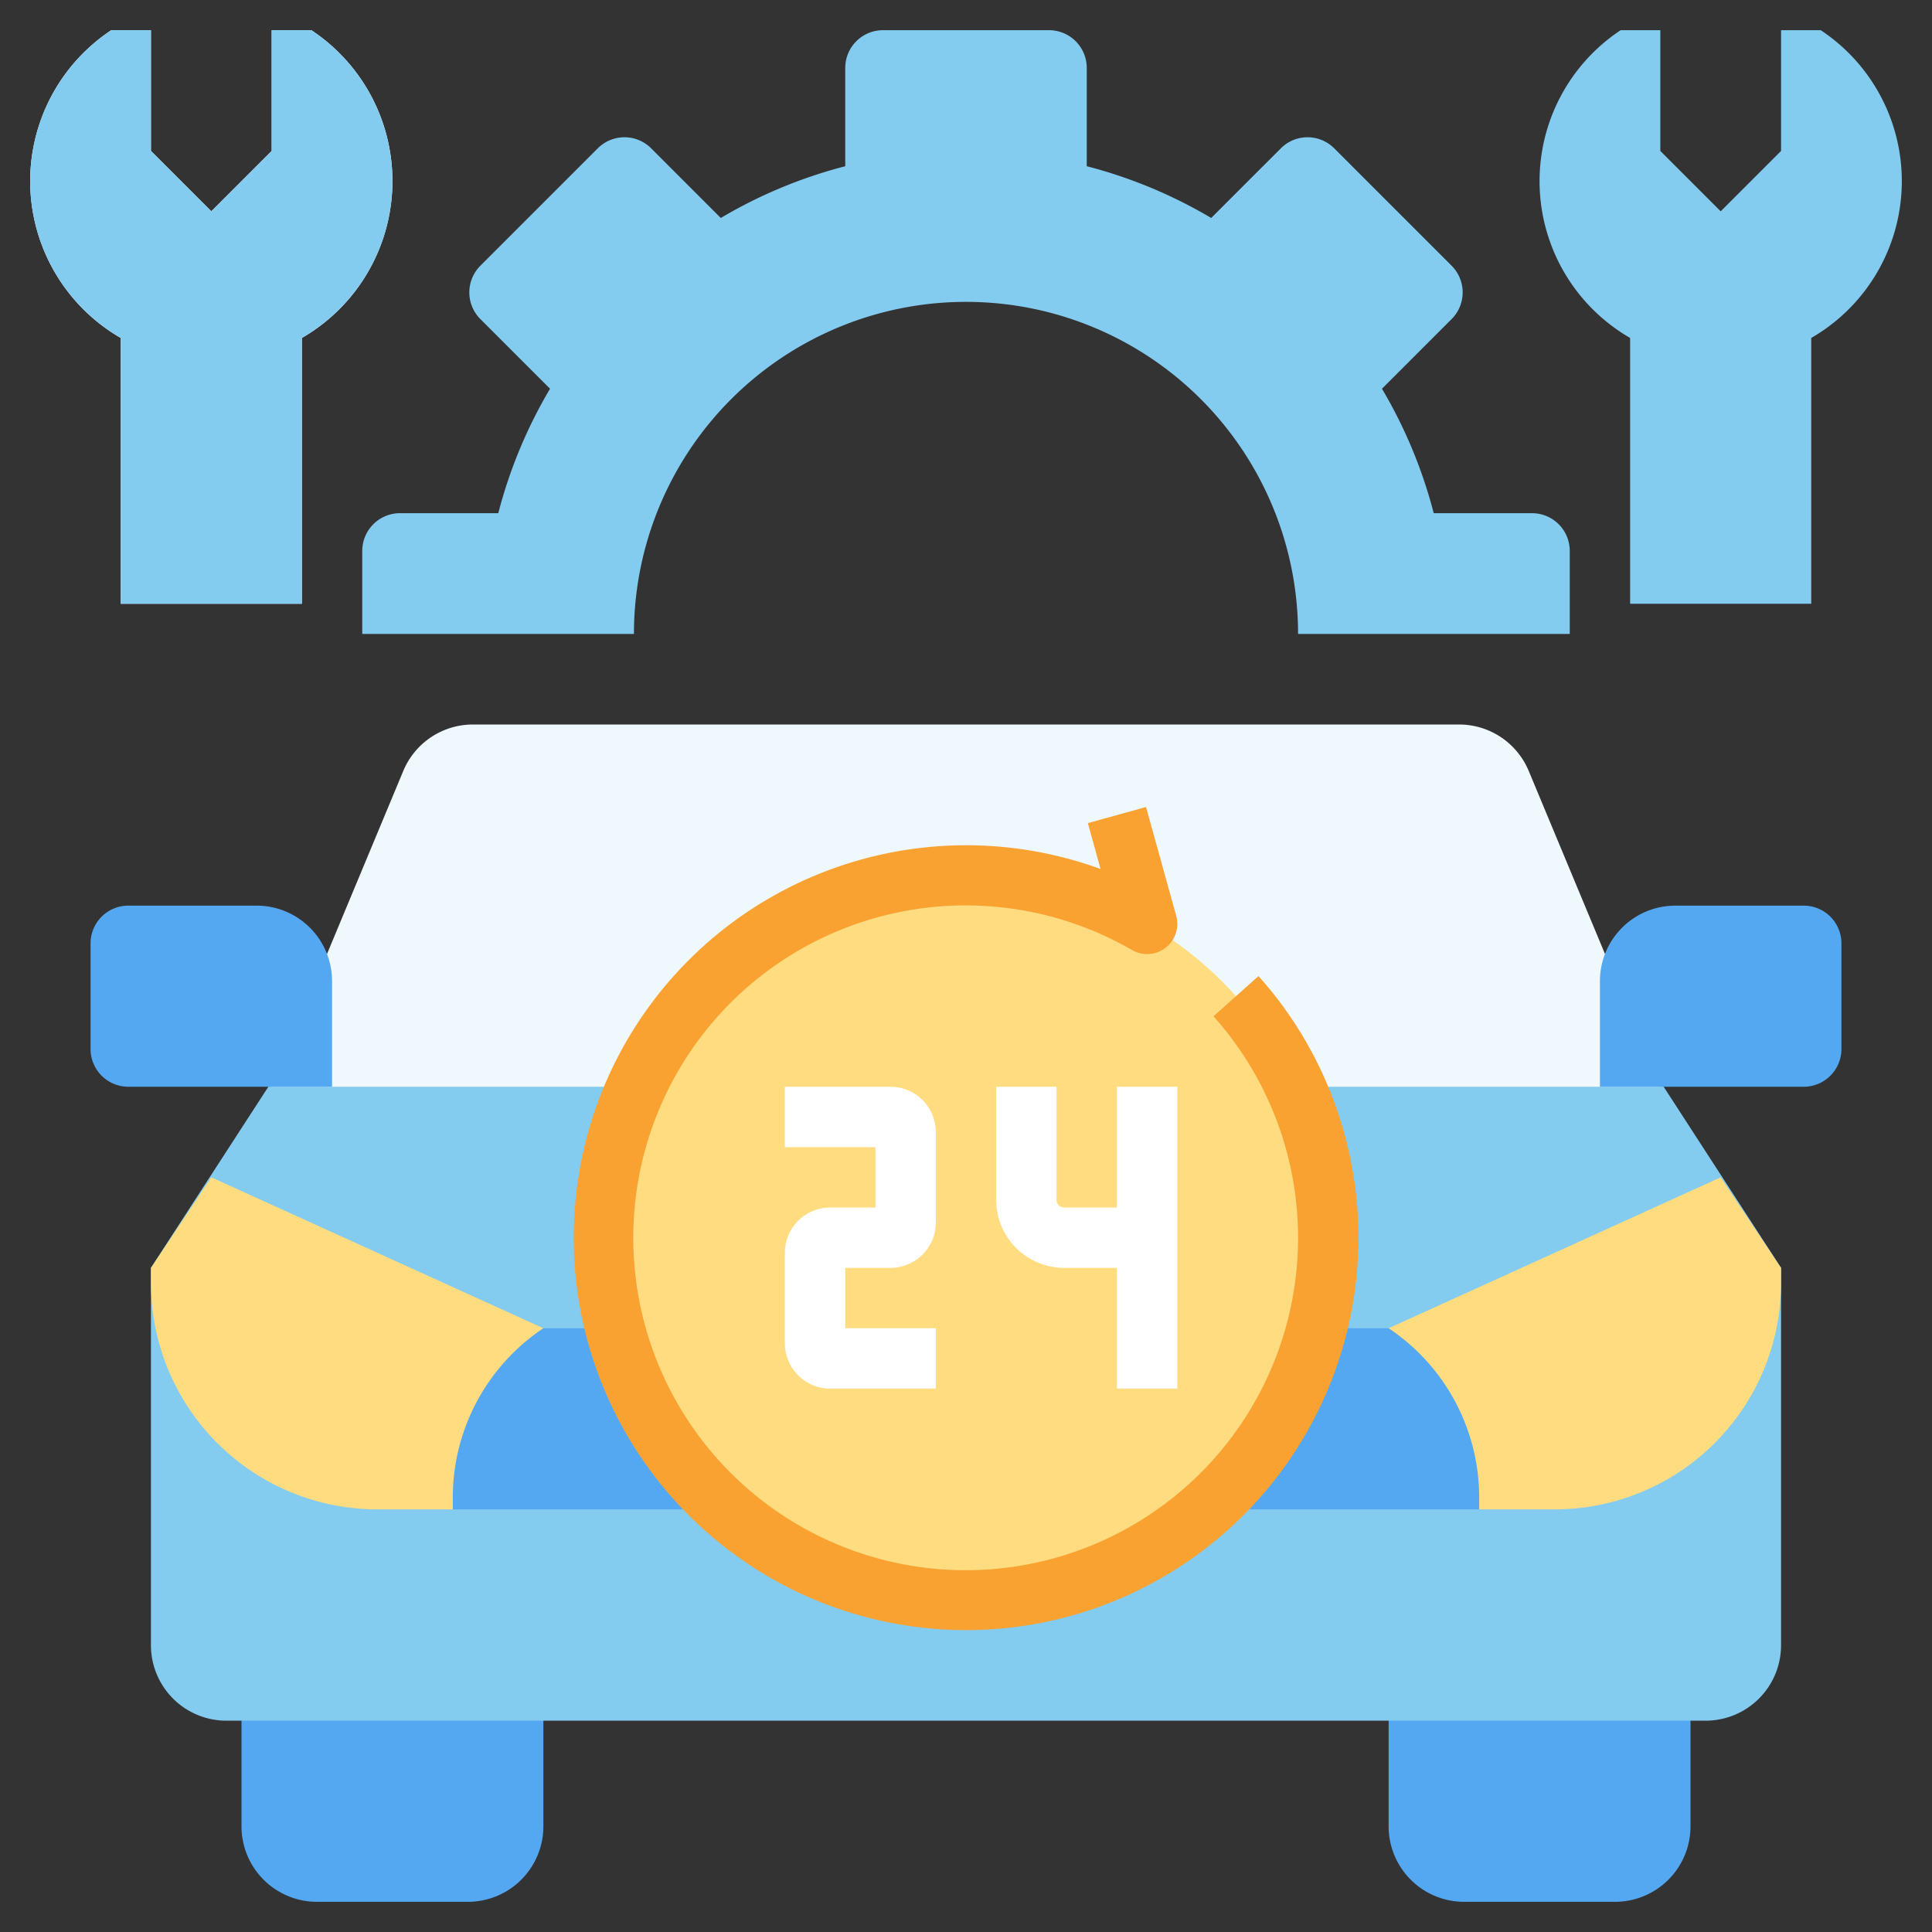 <svg id="Flat" height="512" viewBox="0 0 512 512" width="512" xmlns="http://www.w3.org/2000/svg"><rect x="0" y="0" width="512" height="512" fill="#333333" stroke="none"/><path d="m168 168a88 88 0 0 1 176 0h72v-22a10 10 0 0 0 -10-10h-26.05a127.237 127.237 0 0 0 -13.714-32.981l18.457-18.458a10 10 0 0 0 0-14.142l-31.112-31.113a10 10 0 0 0 -14.143 0l-18.457 18.458a127.2 127.2 0 0 0 -32.981-13.714v-26.05a10 10 0 0 0 -10-10h-44a10 10 0 0 0 -10 10v26.05a127.2 127.2 0 0 0 -32.981 13.714l-18.458-18.458a10 10 0 0 0 -14.142 0l-31.113 31.113a10 10 0 0 0 0 14.142l18.458 18.458a127.2 127.2 0 0 0 -13.714 32.981h-26.05a10 10 0 0 0 -10 10v22z" fill="#84cbf0"/><path d="m64 448v36a20 20 0 0 0 20 20h40a20 20 0 0 0 20-20v-36z" fill="#54a8f1"/><path d="m448 448v36a20 20 0 0 1 -20 20h-40a20 20 0 0 1 -20-20v-36z" fill="#54a8f1"/><path d="m440.889 288-.889-8h-368l-.889 8-31.111 48v100a20 20 0 0 0 20 20h392a20 20 0 0 0 20-20v-100z" fill="#84cbf0"/><path d="m120 400 24-48-88-40-16 24v4a60 60 0 0 0 60 60z" fill="#fedc7f"/><path d="m405.128 204.308a20 20 0 0 0 -18.461-12.308h-261.334a20 20 0 0 0 -18.461 12.308l-34.872 83.692h368z" fill="#eff8fc"/><path d="m392 400-24-48 88-40 16 24v4a60 60 0 0 1 -60 60z" fill="#fedc7f"/><g fill="#54a8f1"><path d="m368 352h-224a53.9 53.9 0 0 0 -24 44.844v3.156h272v-3.156a53.9 53.9 0 0 0 -24-44.844z"/><path d="m34 240h34a20 20 0 0 1 20 20v28a0 0 0 0 1 0 0h-54a10 10 0 0 1 -10-10v-28a10 10 0 0 1 10-10z"/><path d="m434 240h54a0 0 0 0 1 0 0v28a20 20 0 0 1 -20 20h-34a10 10 0 0 1 -10-10v-28a10 10 0 0 1 10-10z" transform="matrix(-1 0 0 -1 912 528)"/></g><circle cx="256" cy="328" fill="#fedc7f" r="96"/><path d="m236 288h-28v16h24v16h-12a12.013 12.013 0 0 0 -12 12v24a12.013 12.013 0 0 0 12 12h28v-16h-24v-16h12a12.013 12.013 0 0 0 12-12v-24a12.013 12.013 0 0 0 -12-12z" fill="#fff"/><path d="m296 288v32h-14a2 2 0 0 1 -2-2v-30h-16v30a18.021 18.021 0 0 0 18 18h14v32h16v-80z" fill="#fff"/><path d="m256 432a104 104 0 1 1 35.661-201.711l-3.37-12.151 15.418-4.276 8 28.843a8 8 0 0 1 -11.715 9.063 88.087 88.087 0 1 0 21.6 17.567l11.922-10.67a104 104 0 0 1 -77.516 173.335z" fill="#faa231"/><path d="m80 160v-70.438a47.98 47.98 0 0 0 2.511-81.562h-10.511v32l-16 16-16-16v-32h-10.511a47.98 47.98 0 0 0 2.511 81.562v70.438z" fill="#fff"/><path d="m480 160v-70.438a47.98 47.98 0 0 0 2.511-81.562h-10.511v32l-16 16-16-16v-32h-10.511a47.98 47.98 0 0 0 2.511 81.562v70.438z" fill="#84cbf0"/><path d="m80 160v-70.438a47.98 47.98 0 0 0 2.511-81.562h-10.511v32l-16 16-16-16v-32h-10.511a47.98 47.98 0 0 0 2.511 81.562v70.438z" fill="#84cbf0"/></svg>